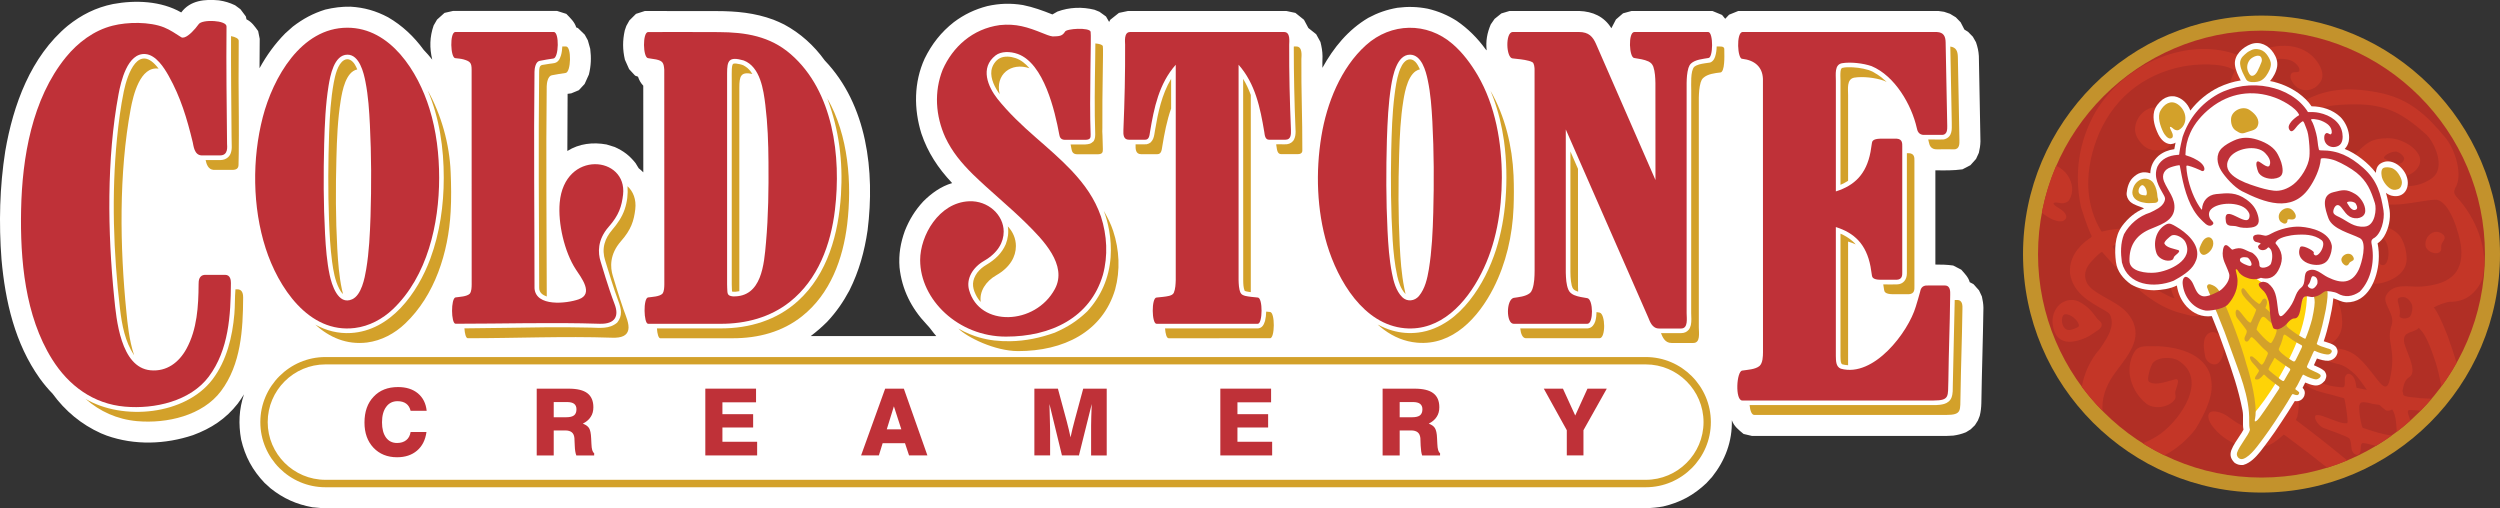 <?xml version="1.0" encoding="utf-8"?>
<!-- Generator: Adobe Illustrator 16.0.0, SVG Export Plug-In . SVG Version: 6.00 Build 0)  -->
<!DOCTYPE svg PUBLIC "-//W3C//DTD SVG 1.1//EN" "http://www.w3.org/Graphics/SVG/1.1/DTD/svg11.dtd">
<svg version="1.1" id="Layer_1" xmlns="http://www.w3.org/2000/svg" xmlns:xlink="http://www.w3.org/1999/xlink" x="0px" y="0px"
	 width="141.202px" height="28.701px" viewBox="0 0 141.202 28.701" enable-background="new 0 0 141.202 28.701"
	 xml:space="preserve">
<rect x="0" y="0" width="141.202" height="28.701" fill="#333333" stroke="none"/>
<g>
	<path fill-rule="evenodd" clip-rule="evenodd" fill="#C3922C" d="M127.728,0.881c7.422,0,13.474,6.051,13.474,13.472
		c0,7.416-6.052,13.467-13.474,13.467c-7.417,0-13.466-6.051-13.466-13.467C114.262,6.932,120.311,0.881,127.728,0.881"/>
	<path fill-rule="evenodd" clip-rule="evenodd" fill="#B12F25" d="M127.728,1.731c6.956,0,12.624,5.668,12.624,12.625
		c0,6.949-5.668,12.617-12.624,12.617c-6.949,0-12.619-5.668-12.619-12.617C115.109,7.399,120.779,1.731,127.728,1.731"/>
	<path fill-rule="evenodd" clip-rule="evenodd" fill="#C43627" d="M138.752,20.494c-0.259,0.461-0.543,0.902-0.854,1.324
		c-0.097-0.479-0.235-1.057-0.331-1.35c-0.317-0.984-0.58-1.514-0.763-1.738c-0.064-0.078-0.129-0.148-0.188-0.215
		c-0.009,0.008-0.019,0.016-0.028,0.025c-0.241,0.27-0.878,0.15-0.806,0.742c0.022,0.414,0.825,1.695,0.3,2.014
		c-0.265,0.16-0.316,0.443-0.387,0.77c0.015,0.078,0.033,0.154,0.047,0.225c0.034,0.131,0.552,0.148,0.812,0.178
		c0.07,0.021,0.439,0.043,0.79,0.049c-0.2,0.23-0.404,0.459-0.624,0.678c-0.273-0.021-0.508-0.049-0.629-0.035
		c-0.054,0.004-0.077,0.014-0.088,0.066c-0.027,0.125,0.078,0.307,0.099,0.432c0.006,0.039,0.019,0.07,0.027,0.102
		c-0.247,0.227-0.502,0.434-0.764,0.633c0-0.035,0-0.074-0.003-0.119c-0.011-0.332-0.046-0.83-0.231-1.125
		c-0.005-0.008-0.008-0.016-0.018-0.023c-0.114,0.064-0.244,0.098-0.354,0.055c-0.133-0.102-0.254-0.205-0.363-0.313
		c-0.139-0.021-0.28-0.043-0.412-0.063c-0.161-0.039-0.648-0.193-0.699,0.027c-0.112,0.117,0.061,1.166,0.161,1.33
		c0.55,0.189,1.122,0.381,1.651,0.43c-0.293,0.209-0.593,0.408-0.905,0.592c-0.25-0.068-0.485-0.133-0.703-0.16
		c-0.175-0.02-0.143,0.229-0.158,0.395c-0.04,0.451-0.463,0.285-0.51-0.07c-0.022-0.164-0.034-0.473-0.134-0.59
		c-0.109-0.117-1.31-0.537-1.44-0.582c-0.248-0.094-0.517-0.447-0.492-0.646c0.016-0.246,0.724,0.084,0.901,0.145
		c0.299,0.096,0.578,0.246,0.889,0.232c0.048-0.002,0.056-0.08,0.052-0.131c-0.009-0.221-0.15-1.26-0.2-1.283
		c-0.108-0.037-0.185-0.043-0.298-0.082c-0.587-0.189-0.895-0.195-1.466-0.43c-0.257-0.111-0.5-0.307-0.473-0.52
		c0.035-0.232,0.312-0.078,0.652,0.063c0.55,0.217,0.937,0.322,1.507,0.352c0.177,0.01,0.099-0.418,0.124-0.559
		c0.007-0.037,0.065-0.189,0.17-0.203c0.106-0.014,0.258,0.059,0.362,0.275c0.08,0.162,0.073,0.289,0.121,0.512
		c0.084,0.023,0.317,0.066,0.592,0.117c-0.215-0.295-0.411-0.586-0.646-0.852c-0.28-0.246-0.53-0.473-0.892-0.584
		c-0.297-0.088-1.158-0.189-0.68-0.682c0.191-0.193,0.533-0.225,0.621-0.209c0.933,0.139,1.312,0.627,2.181,1.75
		c0.522,0.682,0.637,0.391,0.758-0.25c0.296-1.564-0.271-1.902,0.048-2.814c0.232-0.658-0.581-1.254-0.291-1.725
		c0.432-0.715,1.334-0.412,2.015-0.471c1.376-0.121,2.359-0.613,2.204-2.217c-0.065-0.67-0.652-2.732-1.484-2.686
		c-1.01,0.053-2.732,0.647-3.643-0.089c-0.724-0.586-1.829-1.532-0.888-2.45c0.669-0.657,0.894-0.927,1.91-0.935
		c0.57-0.006,1.393,0.359,1.706,0.927c0.329,0.59-0.319,1.231-1.006,1.245c-0.421,0.007-0.649-0.146-1.044-0.293
		c-0.179-0.066-0.452-0.189-0.615-0.026c-0.176,0.174-0.09,0.651,0.067,0.806c0.161,0.16,0.496,0.104,0.719,0.083
		c0.965-0.083,1.724,0.151,2.616-0.473c0.864-0.608,0.099-2.117-0.319-2.487c-0.977-0.869-1.758-1.449-3.083-1.638
		c-0.651-0.089-1.673-0.063-2.329,0.032c-0.612,0.095-1.441,0.479-1.362,0.624c0.441,0.836,0.554,2.145,0.488,3.059
		c-0.228,2.942-3.037,3.428-5.47,3.604c-0.874,0.061-2.18-0.361-2.783-0.678c-0.738-0.387-1.3-1.078-1.091-1.916
		c0.109-0.441,0.393-0.897,0.613-1.23c0.484-0.719,1.135-1.087,1.95-1.273c1.045-0.25,1.878-0.154,2.44,0.19
		c0.202,0.124,0.658,0.411,0.97,0.771c0.462,0.536,0.636,0.961-0.102,1.508c-0.411,0.306-1.199,0.528-1.646,0.17
		c-0.133-0.105-0.815-0.677-0.509-0.859c0.158-0.097,1.219,0.182,1.164-0.245c-0.06-0.482-0.605-0.708-1.008-0.813
		c-1.162-0.306-2.775,1.138-2.74,2.281c0.051,1.75,2.425,1.277,3.583,1.013c0.607-0.145,1.214-0.307,1.794-0.564
		c0.605-0.272,1.066-0.861,1.325-1.52c0.338-0.858,0.356-2.29-0.045-3.125c-0.158-0.33-0.41-0.739-0.812-1.271
		c-0.277-0.369-0.537-0.725-0.922-0.992c-0.208-0.145-0.552-0.498-0.63-0.351c-0.08,0.15-0.193,0.499-0.22,0.729
		c-0.035,0.312-0.072,0.848-0.457,0.623c-0.197-0.108-0.264-0.264-0.264-0.525c0-0.349,0.107-0.629,0.235-0.956
		c0.041-0.103,0.134-0.231,0.101-0.253c-0.637-0.462-2.196-0.369-2.912-0.231c-2.304,0.448-4.051,1.905-4.883,4.126
		c-0.362,0.966-0.561,2.064-0.442,3.099c0.08,0.7,0.304,1.399,0.65,1.989c0.048,0.078,0.043,0.131,0.13,0.109
		c0.178-0.043,0.579-0.162,1.219-0.156c1.13,0.008,1.271,0.729,0.749,0.678c-0.092,0.01-0.934,0.117-1.272,0.236
		c-0.133,0.049-0.165,0.076-0.089,0.186c0.615,0.926,1.58,1.801,2.517,2.373c0.223,0.139,0.999,0.553,0.93,0.426
		c-0.388-0.717-0.249-1.51,0.417-2.004c0.938-0.701,1.576-1.166,2.808-1.068c0.69,0.059,1.248,0.25,1.78,0.758
		c0.441,0.416,0.669,0.863,0.04,1.355c-0.385,0.303-0.851,0.551-1.212,0.613c-0.427,0.074-0.819,0.615-1.208,0.16
		c-1.311-1.531,2.118-0.471,1.751-1.553c-0.098-0.291-0.322-0.408-0.597-0.494c-0.993-0.316-2.811,0.781-3.026,1.773
		c-0.02,0.094-0.099,0.473,0.339,0.789c0.231,0.166,0.773,0.098,0.509,0.521c-0.224,0.361-0.859,0.107-1.165,0.035
		c-1.511-0.35-2.846-1.604-3.859-2.736c-0.207-0.23-0.593-0.646-0.653-0.727c-0.052-0.066-0.493,0.391-0.664,0.59
		c-0.441,0.51-0.406,1.119,0.139,1.535c0.796,0.607,1.837,0.838,2.278,1.838c0.491,1.133-0.53,2.135-1.119,2.984
		c-0.466,0.676-0.666,1.35-0.617,2.021c-0.421-0.424-0.815-0.883-1.173-1.363c0.145-0.791,0.498-1.551,1.03-2.148
		c0.322-0.486,0.737-1.057,0.655-1.631c-0.045-0.283-0.125-0.387-0.361-0.516c-0.879-0.496-1.812-0.992-1.986-2.098
		c-0.066-0.848,0.411-1.502,1.08-1.971c0.175-0.105,0.166-0.119,0.074-0.287c-0.215-0.49-0.372-0.988-0.537-1.5
		c-0.394-1.869-0.13-3.697,0.819-5.368c0.861-1.451,2.299-2.606,3.919-3.171c1.456-0.509,3.144-0.574,4.545,0.149
		c0.314-0.192,0.619-0.378,0.971-0.501c1.098-0.375,2.272-0.297,2.98,0.543c0.268,0.32,0.561,0.838,0.308,1.259
		c-0.385,0.635-1.253,0.674-1.614,0.006c-0.08-0.143-0.13-0.247-0.068-0.407c0.071-0.196,0.295-0.077,0.451-0.162
		c0.049-0.025,0.024-0.182,0.002-0.222c-0.298-0.526-0.919-0.541-1.458-0.461c-0.393,0.058-1.088,0.36-0.896,0.451
		c0.147,0.071,0.383,0.238,0.529,0.364c0.403,0.35,0.768,0.688,1.085,1.115c0.159,0.211,0.314,0.426,0.513,0.607
		c0.072,0.068,0.168,0,0.249-0.049c1.392-0.838,2.684-0.95,4.393-0.633c1.866,0.347,2.836,1.352,3.843,2.546
		c0.564,0.671,1.034,2.154,0.555,2.883c-0.076,0.203-0.057,0.282,0.071,0.462c1.123,1.189,1.872,3.046,1.466,4.689
		c-0.353,0.768-0.93,1.262-1.812,1.252c-0.195,0.004-0.654,0.168-0.923,0.316c0.198,0.25,0.439,0.74,0.774,1.594
		C138.428,19.492,138.599,19.99,138.752,20.494 M132.571,26.004c-0.367,0.154-0.747,0.293-1.131,0.412
		c-0.71-0.57-1.428-1.123-2.172-1.672c-0.032-0.025-0.144-0.105-0.276-0.201c-0.325,0.297-0.655,0.523-0.788,0.574
		c-1.191,0.482-2.554-0.094-3.282-1.098c-0.263-0.365-0.325-0.873,0.256-0.771c0.266,0.051,0.425,0.123,0.648,0.271
		c0.489,0.326,0.947,0.783,1.535,0.486c0.138-0.07,0.3-0.227,0.459-0.416c-0.241-0.16-0.654-0.484-0.669-0.508
		c-0.138-0.18-0.051-0.363,0.151-0.41c0.308-0.068,0.545-0.074,0.795,0.014c0.077,0.023,0.175,0.063,0.265,0.111
		c0.046-0.086,0.085-0.164,0.104-0.223c0.171-0.488,0.293-1.346-0.169-1.754c-0.692-0.607-1.336-0.787-1.685-1.668
		c-0.397-1.01,0.686-0.379,0.785-0.502c0.634-0.785,0.968-0.527,1.817-0.727c0.483,0.033,0.96,0.232,1.223,0.668
		c0.246,0.402,0.981-0.32,0.897-0.705c-0.134-0.611-0.511-1.082-0.762-1.18c-0.142-0.055-0.259-0.096-0.283-0.035
		c-0.051,0.117-0.038,0.094-0.046,0.133c-0.078,0.363-0.58,0.617-0.831,0.342c-0.049-0.055-0.049-0.102-0.017-0.24
		c0.017-0.045,0.106-0.152,0.054-0.182c-0.054-0.027-0.255,0.023-0.341,0.064c-0.199,0.094-0.451,0.059-0.596-0.201
		c-0.121-0.217,0.191-0.486,0.458-0.588c0.165-0.059,0.319-0.111,0.432-0.154c0.208-0.07,0.349-0.338,0.462-0.523
		c0.467-0.777,1.294-1.611,2.1-2.012c1.005-0.506,2.667-1.002,3.555-0.016c0.189,0.213,0.421,0.795,0.411,1.35
		c-0.016,0.84-0.89,1.195-1.263,1.303c-0.742,0.219-1.554,0.012-1.705-0.883c-0.061-0.355,1.23-0.418,1.393-0.283
		c0.043,0.039,0.038,0.125,0.091,0.154c0.595,0.336,0.641-1.48-0.035-1.559c-0.946-0.113-1.775,0.373-2.536,0.91
		c-0.237,0.168-1.062,0.85-1.183,1.334c-0.093,0.387,0.02,0.342,0.248,0.434c0.987,0.389,1.317,1.145,1.349,2.082
		c0.03,0.873-0.476,1.279-1.091,1.445c-0.324,0.5-0.927,0.674-1.162,0.697c-0.271,0.068-0.535,0.076-0.839-0.006
		c-0.05-0.012-0.096-0.031-0.139-0.059c-0.079-0.027-0.149-0.063-0.218-0.104c-0.029-0.008-0.056-0.014-0.088-0.02
		c-0.095-0.01-0.087,0.084-0.041,0.133c0.215,0.221,0.518,0.52,0.675,0.783c0.568,0.934,0.497,1.955,0.368,2.533
		c-0.021,0.064-0.047,0.123-0.079,0.188C130.496,24.338,131.569,25.168,132.571,26.004 M122.245,25.715
		c-0.422-0.205-0.829-0.432-1.22-0.678c0.405-0.152,0.781-0.373,1.03-0.557c1.093-0.803,2.691-3.053,0.98-4.115
		c-0.369-0.23-1.24-0.217-1.482,0.197c-0.07,0.121-0.346,0.891-0.167,1.008c0.376,0.252,1.117-0.072,1.464-0.146
		c0.375-0.08-0.008,0.59,0.006,0.773c0.007,0.119,0.053,0.242-0.01,0.344c-0.298,0.479-1.195,0.607-1.631,0.248
		c-0.831-0.682-1.245-1.889-0.678-2.885c0.218-0.383,0.551-0.34,0.954-0.352c1.154-0.025,2.804,0.266,3.294,1.48
		c0.071,0.18,0.116,0.424,0.131,0.676c0.051,0.832-0.489,1.816-0.905,2.516C123.545,24.836,122.925,25.373,122.245,25.715
		 M115.327,12.016c0.175-0.921,0.448-1.811,0.812-2.654c0.262,0.128,0.494,0.314,0.648,0.546c0.276,0.413,0.354,0.936,0.087,1.381
		c-0.075,0.126-0.216,0.167-0.352,0.192c-0.123,0.021-0.446-0.103-0.53-0.006c-0.029,0.031,0.023,0.086,0.061,0.119
		c0.083,0.078,0.197,0.133,0.295,0.201c0.159,0.105,0.278,0.191,0.345,0.365c0.048,0.121-0.017,0.227-0.114,0.289
		c-0.228,0.152-0.698-0.057-0.896-0.184C115.569,12.195,115.447,12.111,115.327,12.016 M117.794,19.082
		c-0.492,0.209-1.136,0.389-1.561-0.033c-0.18-0.182-0.268-0.496-0.295-0.738c-0.055-0.396,0.092-0.84,0.386-1.109
		c0.087-0.078,0.198-0.145,0.317-0.191c0.253-0.102,0.572-0.092,0.807,0.039c0.46,0.244,0.706,0.533,1.01,0.957
		c0.07,0.096,0.218,0.154,0.24,0.279c0.032,0.174-0.072,0.275-0.215,0.371C118.255,18.803,118.037,18.977,117.794,19.082
		 M117.376,18.467c-0.372,0.186-0.697,0.318-0.876-0.127c-0.058-0.143-0.055-0.377,0.021-0.514c0.02-0.035,0.071-0.076,0.12-0.078
		c0.296-0.027,0.701,0.32,0.775,0.592C117.429,18.383,117.416,18.447,117.376,18.467 M124.548,20.133
		c-0.069-0.408-0.178-0.949,0.136-1.258c0.198-0.191,0.488-0.135,0.681,0.066c0.366,0.4,0.314,1.115-0.022,1.516
		C125.08,20.764,124.603,20.461,124.548,20.133 M137.53,14.299c-0.269-0.031-0.55-0.219-0.543-0.51
		c0.002-0.102,0.022-0.199,0.06-0.287c0.062-0.152,0.185-0.283,0.332-0.354c0.141-0.072,0.288-0.072,0.438-0.01
		c0.133,0.061,0.312,0.186,0.25,0.355c-0.048,0.117-0.156,0.246-0.179,0.35c-0.025,0.121,0.032,0.246-0.049,0.348
		C137.757,14.297,137.653,14.311,137.53,14.299 M122.663,8.105c0.337-0.434,0.811-0.697,0.582-1.291
		c-0.22-0.583-0.955-0.744-1.497-0.75c-0.77-0.01-1.409,0.958-1.062,1.655c0.19,0.375,0.546,0.752,0.993,0.766
		C122.204,8.502,122.372,8.48,122.663,8.105 M130.606,13.643c0.017-0.146-0.117-0.221-0.075-0.303
		c0.059-0.113,0.252-0.127,0.406-0.248c0.24-0.189,0.222-0.525-0.341-0.734c-0.53-0.199-0.915,0.127-1.043,0.564
		c-0.168,0.588,0.285,0.926,0.478,0.953C130.204,13.896,130.562,13.947,130.606,13.643 M135.247,9.225
		c-0.183-0.039-0.378-0.18-0.538-0.248c-0.173-0.069,0.063-0.234,0.127-0.27c0.145-0.091,0.339-0.15,0.49-0.145
		c0.129,0.001,0.537,0.26,0.45,0.468C135.678,9.272,135.468,9.275,135.247,9.225 M135.526,17.826
		c0.115-0.463-0.259-0.906-0.017-1.008c0.349-0.148,0.593,0.105,0.714,0.379c0.071,0.156,0.006,0.551-0.094,0.668
		C135.945,18.078,135.484,17.986,135.526,17.826 M129.687,19.137c-0.155,0.107-0.946,0.213-1.09,0.076
		c-0.296-0.271,0.155-0.553,0.426-0.648C129.206,18.498,130.012,18.902,129.687,19.137"/>
	<path fill-rule="evenodd" clip-rule="evenodd" fill="#FFFFFF" d="M131.291,20.961c0.14,0.203,0.124,0.316,0.025,0.531
		c-0.157,0.186-0.344,0.311-0.603,0.275c-0.175-0.027-0.351-0.092-0.512-0.162c-0.049,0.102-0.099,0.201-0.15,0.303
		c0.134,0.123,0.153,0.283,0.097,0.451c-0.097,0.227-0.291,0.334-0.537,0.293c-0.246,0.414-0.51,0.818-0.778,1.221
		c-0.24,0.363-0.483,0.727-0.743,1.07c-0.142,0.186-0.273,0.371-0.418,0.553c-0.26,0.32-0.562,0.652-0.973,0.766
		c-0.21,0.01-0.296-0.008-0.475-0.111c-0.208-0.207-0.3-0.41-0.2-0.715c0.119-0.307,0.318-0.58,0.499-0.857
		c0.065-0.098,0.141-0.207,0.191-0.314c-0.069-0.354,0.014-0.723-0.053-1.074c-0.229-1.195-0.578-2.201-0.981-3.344
		c-0.231-0.67-0.484-1.338-0.756-1.992c-0.562,0.07-1.036-0.137-1.422-0.543c-0.318-0.354-0.479-0.732-0.552-1.188
		c-0.363,0.191-0.883,0.262-1.287,0.271c-0.48-0.008-0.891-0.094-1.31-0.336c-0.425-0.309-0.776-0.719-0.843-1.264
		c-0.044-0.348-0.057-0.688-0.018-1.033c0.05-0.389,0.143-0.68,0.367-0.998c0.323-0.436,0.742-0.791,1.242-0.994
		c-0.259-0.125-0.565-0.178-0.781-0.37c-0.133-0.121-0.223-0.322-0.204-0.504c0.03-0.305,0.127-0.634,0.342-0.851
		c0.288-0.283,0.573-0.39,0.993-0.258c0.01-0.392,0.173-0.725,0.462-0.984c0.261-0.218,0.565-0.332,0.894-0.378
		c0.018-0.123,0.044-0.25,0.07-0.371c-0.073,0.06-0.184,0.076-0.273,0.087c-0.331-0.018-0.547-0.26-0.697-0.543
		c-0.194-0.404-0.346-0.867-0.236-1.319c0.078-0.264,0.257-0.49,0.475-0.66c0.206-0.144,0.42-0.207,0.67-0.179
		c0.417,0.076,0.754,0.409,0.897,0.804c0.422-0.552,0.981-1.012,1.606-1.317c0.393-0.182,0.807-0.318,1.24-0.384
		c-0.149-0.281-0.296-0.572-0.329-0.895c-0.049-0.546,0.442-0.984,0.917-1.161c0.514-0.174,0.983,0.077,1.26,0.496
		c0.153,0.233,0.245,0.474,0.211,0.76c-0.042,0.296-0.206,0.608-0.404,0.834c0.589,0.113,1.137,0.35,1.623,0.697
		c0.273,0.203,0.533,0.443,0.721,0.729c0.6,0.006,1.186,0.188,1.632,0.607c0.424,0.425,0.73,1.316,0.24,1.801
		c0.658,0.26,1.326,0.788,1.764,1.352c0.004-0.203,0.065-0.375,0.229-0.508c0.592-0.404,1.292,0.133,1.498,0.686
		c0.239,0.624-0.11,1.285-0.838,1.111c-0.122-0.03-0.224-0.085-0.323-0.161c0.095,0.317,0.152,0.639,0.206,0.967
		c0.069,0.5-0.048,1.057-0.308,1.492c-0.1,0.158-0.211,0.289-0.369,0.391c0.066,0.322,0.083,0.65,0.062,0.977
		c-0.072,1.029-0.595,2.375-1.826,2.359c-0.303-0.02-0.474-0.152-0.738-0.23c-0.036,0.441-0.13,0.873-0.226,1.301
		c-0.087,0.383-0.189,0.762-0.314,1.127c0.246,0.088,0.531,0.131,0.704,0.34c0.105,0.188,0.1,0.307-0.001,0.496
		c-0.113,0.16-0.243,0.238-0.438,0.264c-0.215,0.01-0.451-0.059-0.649-0.127c-0.06,0.127-0.117,0.252-0.172,0.379
		C130.9,20.727,131.118,20.801,131.291,20.961"/>
	<path fill-rule="evenodd" clip-rule="evenodd" fill="#FED307" d="M130.3,16.584c0,1.875-0.904,3.629-1.834,5.166
		c-0.231,0.381-0.864,1.311-1.172,1.6c-0.129,0.125-0.286-1.303-0.308-1.555c-0.104-1.18-0.657-2.693-1.123-3.746
		c-0.212-0.486-0.472-0.705-0.386-1.104c0.035-0.156,0.244-0.42,0.354-0.615c0.175-0.318,0.316-0.762,0.279-1.229
		c-0.023-0.338,0.88,0.217,0.962,0.303c0.279,0.273,0.479,0.475,0.961,0.678C128.603,18.385,128.499,18.918,130.3,16.584"/>
	<path fill-rule="evenodd" clip-rule="evenodd" fill="#D3A12A" d="M125.244,16.305c0.078,0.086,0.187,0.268,0.178,0.33
		c-0.015,0.186-0.404,0.158-0.524,0.127c-0.047-0.012-0.239-0.518-0.242-0.541c-0.012-0.131,0.086-0.195,0.195-0.158
		C125.027,16.119,125.146,16.188,125.244,16.305 M128.813,21.445c-0.105-0.098-0.612-0.451-0.682-0.568
		c-0.025-0.039,0.141-0.313,0.171-0.365c0.052-0.074,0.109-0.201,0.157-0.287c0.022-0.045,0.053,0.021,0.113,0.061
		c0.188,0.129,0.473,0.348,0.717,0.5c0.026,0.018,0.103,0.057,0.047,0.145c-0.067,0.119-0.239,0.396-0.323,0.555
		C128.966,21.57,128.879,21.482,128.813,21.445 M128.211,19.369c-0.275-0.182-0.521-0.469-0.757-0.748
		c0-0.113,0.225-0.68,0.316-0.707c0.091-0.094,0.283,0.127,0.352,0.195c0.135,0.111,0.289,0.23,0.408,0.363
		c0.019,0.018,0.057,0.105,0.057,0.146c0.006,0.199-0.126,0.453-0.218,0.625C128.291,19.391,128.26,19.381,128.211,19.369
		 M128.733,19.797c-0.022-0.033-0.037-0.072-0.016-0.113c0.111-0.254,0.126-0.266,0.199-0.523c0.026-0.072,0.027-0.191,0.083-0.246
		c0.019-0.023,0.034-0.018,0.062-0.008c0.084,0.041,0.243,0.172,0.427,0.297c0.145,0.098,0.312,0.191,0.47,0.275
		c0.04,0.021,0.1,0.039,0.046,0.154c-0.099,0.209-0.201,0.424-0.35,0.715c-0.04,0.055-0.067,0.102-0.161,0.045
		C129.268,20.262,128.859,19.988,128.733,19.797 M125.582,16.975c0.366,0.854,0.995,2.465,1.293,3.58
		c0.252,0.777,0.635,2.313,0.497,3.059c-0.003,0.025-0.048,0.201,0.004,0.189c0.093-0.016,0.188-0.146,0.243-0.213
		c0.385-0.527,0.731-1.068,1.089-1.605c0.082-0.125,0.025-0.15-0.096-0.229c-0.156-0.107-0.384-0.303-0.516-0.402
		c-0.096-0.074-0.207-0.225-0.242-0.193c-0.213,0.238-0.286,0.285-0.417,0.275c-0.135-0.006-0.054-0.164-0.001-0.23
		c0.064-0.082,0.094-0.152,0.146-0.234c0.02-0.031-0.01-0.094-0.06-0.139c-0.075-0.102-0.139-0.17-0.299-0.346
		c-0.127-0.141-0.245-0.436,0.006-0.344c0.037,0.023,0.122,0.1,0.172,0.139c0.163,0.137,0.152,0.184,0.324,0.314
		c0.05,0.041,0.179-0.158,0.236-0.316c0.032-0.086,0.129-0.262,0.134-0.326c0-0.039-0.064-0.105-0.088-0.127
		c-0.324-0.254-0.544-0.576-0.789-0.766c-0.079-0.063-0.136,0.066-0.195,0.148c-0.151,0.209-0.315,0.002-0.231-0.186
		c0.04-0.09,0.122-0.244,0.107-0.334c-0.017-0.092-0.488-0.65-0.533-0.717c-0.104-0.119-0.126-0.371-0.055-0.461
		c0.08-0.115,0.333,0.252,0.402,0.338c0.119,0.135,0.212,0.293,0.369,0.377c0.025,0.012,0.049-0.023,0.067-0.049
		c0.061-0.113,0.298-0.67,0.28-0.693c-0.045-0.053-0.078-0.078-0.127-0.129c-0.233-0.268-0.382-0.361-0.594-0.648
		c-0.094-0.131-0.159-0.299-0.08-0.396c0.085-0.104,0.177,0.055,0.306,0.223c0.205,0.271,0.368,0.439,0.636,0.621
		c0.088,0.059,0.176-0.18,0.228-0.24c0.018-0.016,0.091-0.074,0.148-0.047c0.054,0.021,0.107,0.102,0.096,0.246
		c-0.01,0.1-0.049,0.162-0.091,0.283c0.084,0.09,0.57,0.5,0.757,0.691c0.06,0.055,0.103-0.045,0.122-0.105
		c0.081-0.252,0.448-0.205,0.423,0.008c-0.017,0.135-0.069,0.273-0.108,0.383c-0.021,0.078,0.228,0.238,0.345,0.332
		c0.063,0.061,0.698,0.473,0.722,0.42c0.1-0.199,0.315-0.844,0.378-1.109c0.13-0.584,0.162-0.924,0.138-1.088
		c-0.03-0.176-0.07-0.326-0.042-0.426c0.085-0.268,0.391-0.264,0.54-0.289c0.22-0.037,0.335,0.115,0.141,1.25
		c-0.136,0.662-0.257,1.225-0.483,1.861c-0.013,0.029-0.022,0.061-0.031,0.088c-0.012,0.047,0.17,0.115,0.234,0.141
		c0.107,0.041,0.231,0.068,0.351,0.117c0.085,0.023,0.296,0.064,0.261,0.201c-0.053,0.123-0.152,0.162-0.267,0.15
		c-0.206-0.018-0.481-0.107-0.634-0.18c-0.068-0.029-0.081-0.074-0.153,0.08c-0.098,0.211-0.242,0.551-0.315,0.699
		c-0.035,0.066-0.042,0.109-0.018,0.135c0.151,0.148,0.612,0.281,0.739,0.408c0.095,0.104-0.106,0.264-0.243,0.264
		c-0.095,0-0.436-0.109-0.685-0.252c-0.048-0.029-0.053-0.018-0.1,0.066c-0.094,0.168-0.245,0.5-0.306,0.588
		c-0.088,0.123-0.098,0.158-0.027,0.193c0.048,0.025,0.089,0.061,0.157,0.123c0.039,0.035-0.005,0.168-0.101,0.17
		c-0.064,0.004-0.166-0.027-0.224-0.053c-0.042-0.02-0.063,0.014-0.095,0.064c-0.293,0.508-0.614,0.996-0.939,1.492
		c-0.207,0.305-0.418,0.621-0.639,0.916c-0.285,0.371-0.71,1.025-1.146,1.18c-0.213,0.076-0.414-0.127-0.354-0.342
		c0.114-0.375,0.671-1.018,0.731-1.301c-0.044-0.168-0.044-0.289-0.043-0.459c0.038-1.424-0.605-2.859-1.009-4.014
		c-0.251-0.721-0.518-1.422-0.813-2.131c-0.027-0.057-0.197-0.453-0.223-0.51L125.582,16.975z"/>
	<path fill-rule="evenodd" clip-rule="evenodd" fill="#D3A12A" d="M126.874,7.475c0.296-0.113,0.609-0.104,0.673-0.467
		c0.064-0.355-0.258-0.652-0.519-0.816c-0.382-0.229-0.983,0.061-1.016,0.508c-0.018,0.242,0.047,0.533,0.265,0.672
		C126.528,7.536,126.618,7.576,126.874,7.475 M122.577,7.823c-0.157,0.01-0.333-0.234-0.393-0.357
		c-0.162-0.33-0.355-0.871-0.16-1.216c0.201-0.361,0.574-0.631,0.975-0.361c0.247,0.163,0.417,0.453,0.433,0.74
		c0.015,0.288-0.104,0.564-0.368,0.708c-0.072,0.039-0.153,0.021-0.23-0.011c-0.069-0.023-0.189-0.183-0.264-0.158
		c-0.018,0.008-0.009,0.047-0.001,0.078c0.018,0.062,0.056,0.122,0.087,0.187c0.046,0.097,0.08,0.176,0.063,0.284
		C122.708,7.787,122.639,7.82,122.577,7.823 M124.241,13.984c0.088-0.217,0.195-0.516,0.444-0.578
		c0.153-0.035,0.278,0.078,0.313,0.234c0.065,0.307-0.176,0.648-0.457,0.746C124.317,14.459,124.172,14.166,124.241,13.984
		 M129.167,12.568c0.05-0.061,0.006-0.141,0.05-0.17c0.064-0.037,0.166,0.014,0.273-0.002c0.178-0.021,0.269-0.195,0.054-0.463
		c-0.208-0.258-0.493-0.207-0.685-0.031c-0.258,0.24-0.135,0.545-0.049,0.615C128.89,12.578,129.052,12.711,129.167,12.568
		 M121.211,11.465c-0.308-0.04-0.678-0.139-0.763-0.479c-0.037-0.141,0.015-0.322,0.07-0.45c0.095-0.213,0.297-0.391,0.521-0.434
		c0.065-0.016,0.143-0.016,0.214-0.002c0.155,0.024,0.312,0.124,0.39,0.259c0.152,0.254,0.192,0.474,0.215,0.771
		c0.007,0.069,0.058,0.143,0.032,0.211c-0.032,0.096-0.115,0.114-0.212,0.12C121.521,11.465,121.364,11.484,121.211,11.465
		 M121.188,11.038c-0.242-0.017-0.441-0.049-0.395-0.324c0.014-0.084,0.085-0.201,0.161-0.243c0.02-0.013,0.057-0.019,0.082-0.008
		c0.156,0.08,0.254,0.37,0.206,0.526C121.236,11.011,121.211,11.041,121.188,11.038 M127.033,4.608
		c-0.079-0.021-0.141-0.068-0.178-0.141c-0.138-0.265-0.289-0.523-0.327-0.821c-0.009-0.058-0.009-0.116,0.002-0.176
		c0.046-0.234,0.197-0.338,0.368-0.487c0.076-0.067,0.172-0.108,0.261-0.153c0.107-0.053,0.218-0.067,0.335-0.057
		c0.202,0.017,0.383,0.113,0.51,0.271c0.109,0.138,0.214,0.308,0.249,0.485c0.05,0.255-0.118,0.552-0.257,0.752
		c-0.084,0.12-0.221,0.25-0.366,0.301C127.476,4.637,127.201,4.663,127.033,4.608 M127.188,4.282c-0.118,0-0.209-0.224-0.237-0.308
		c-0.069-0.217-0.004-0.465,0.149-0.627c0.129-0.131,0.527-0.339,0.628-0.074c0.031,0.071,0.031,0.162,0.004,0.231
		c-0.068,0.179-0.144,0.352-0.229,0.521C127.441,4.142,127.334,4.286,127.188,4.282 M132.4,14.947
		c-0.127-0.094-0.21-0.27-0.118-0.41c0.028-0.051,0.067-0.094,0.114-0.125c0.078-0.057,0.175-0.086,0.27-0.078
		c0.089,0.01,0.165,0.053,0.215,0.125c0.051,0.07,0.105,0.182,0.02,0.25c-0.057,0.045-0.149,0.076-0.19,0.121
		c-0.045,0.053-0.06,0.129-0.129,0.156C132.512,15.016,132.455,14.992,132.4,14.947 M134.97,10.629
		c-0.22-0.153-0.413-0.456-0.449-0.671c-0.03-0.161-0.047-0.436,0.136-0.488c0.12-0.034,0.251-0.024,0.369,0.003
		c0.187,0.042,0.329,0.174,0.441,0.339c0.085,0.129,0.183,0.308,0.196,0.472c0.009,0.143-0.062,0.352-0.219,0.401
		C135.266,10.748,135.128,10.738,134.97,10.629"/>
	<path fill-rule="evenodd" clip-rule="evenodd" fill="#BF3138" d="M127.74,15.928c0.149-0.041,0.326,0.045,0.366,0.076
		c0.424,0.346,0.466,0.703,0.562,1.516c0.058,0.492,0.202,0.383,0.451,0.102c0.611-0.686,0.429-1.025,0.859-1.381
		c0.304-0.256,0.08-0.791,0.365-0.941c0.428-0.223,0.779,0.193,1.14,0.363c0.716,0.35,1.349,0.4,1.745-0.441
		c0.166-0.35,0.487-1.547,0.064-1.77c-0.519-0.271-1.544-0.492-1.78-1.123c-0.181-0.508-0.451-1.301,0.283-1.474
		c0.53-0.132,0.723-0.196,1.23,0.102c0.283,0.165,0.58,0.589,0.567,0.96c-0.011,0.393-0.522,0.518-0.869,0.322
		c-0.21-0.125-0.277-0.266-0.43-0.455c-0.067-0.086-0.167-0.229-0.297-0.195c-0.133,0.033-0.237,0.295-0.204,0.418
		c0.031,0.129,0.214,0.197,0.332,0.254c0.502,0.248,0.809,0.59,1.434,0.539c0.609-0.045,0.678-1.016,0.58-1.322
		c-0.227-0.72-0.44-1.238-1.041-1.724c-0.296-0.237-0.809-0.53-1.163-0.673c-0.33-0.136-0.854-0.192-0.857-0.097
		c-0.029,0.543-0.364,1.227-0.668,1.655c-0.982,1.393-2.515,0.799-3.773,0.165c-0.452-0.228-0.972-0.823-1.18-1.161
		c-0.25-0.408-0.318-0.918,0.029-1.27c0.185-0.185,0.461-0.331,0.671-0.428c0.447-0.213,0.881-0.202,1.343-0.054
		c0.591,0.188,0.972,0.481,1.147,0.82c0.062,0.119,0.207,0.397,0.253,0.667c0.071,0.402,0.03,0.663-0.495,0.717
		c-0.298,0.028-0.75-0.095-0.866-0.406c-0.036-0.09-0.203-0.573,0.004-0.575c0.106,0,0.548,0.453,0.647,0.227
		c0.114-0.258-0.092-0.533-0.258-0.704c-0.483-0.496-1.712-0.259-2.035,0.319c-0.49,0.883,0.822,1.35,1.476,1.559
		c0.342,0.111,0.69,0.214,1.054,0.254c0.385,0.046,0.785-0.106,1.108-0.356c0.422-0.327,0.858-1.029,0.903-1.561
		c0.02-0.212,0.016-0.49-0.023-0.872c-0.028-0.264-0.052-0.518-0.164-0.764c-0.062-0.134-0.126-0.409-0.208-0.36
		c-0.084,0.051-0.242,0.189-0.323,0.297c-0.115,0.143-0.287,0.396-0.414,0.172c-0.064-0.111-0.051-0.211,0.027-0.34
		c0.104-0.17,0.238-0.278,0.398-0.401c0.055-0.039,0.139-0.073,0.126-0.097c-0.179-0.418-0.977-0.834-1.374-0.976
		c-1.272-0.463-2.57-0.26-3.638,0.595c-0.465,0.37-0.892,0.854-1.137,1.405c-0.169,0.365-0.264,0.781-0.269,1.177
		c0,0.049-0.02,0.075,0.036,0.089c0.097,0.032,0.333,0.093,0.648,0.283c0.556,0.343,0.415,0.737,0.168,0.56
		c-0.048-0.024-0.497-0.222-0.698-0.259c-0.082-0.018-0.108-0.013-0.105,0.062c0.035,0.645,0.253,1.361,0.546,1.922
		c0.068,0.137,0.329,0.573,0.338,0.485c0.017-0.465,0.323-0.818,0.795-0.867c0.674-0.069,1.128-0.107,1.708,0.304
		c0.323,0.233,0.547,0.495,0.657,0.905c0.093,0.334,0.075,0.623-0.379,0.68c-0.279,0.039-0.587,0.021-0.784-0.053
		c-0.232-0.092-0.588,0.059-0.647-0.279c-0.191-1.146,1.189,0.395,1.327-0.248c0.038-0.176-0.036-0.297-0.149-0.424
		c-0.399-0.452-1.622-0.445-2.023-0.02c-0.039,0.043-0.188,0.207-0.064,0.492c0.064,0.15,0.353,0.277,0.097,0.41
		c-0.218,0.109-0.459-0.203-0.591-0.328c-0.639-0.621-0.929-1.636-1.098-2.497c-0.032-0.181-0.099-0.499-0.106-0.557
		c-0.005-0.049-0.362,0.048-0.505,0.098c-0.367,0.122-0.533,0.429-0.386,0.799c0.217,0.535,0.66,0.961,0.584,1.584
		c-0.092,0.707-0.894,0.9-1.438,1.146c-0.763,0.348-1.114,0.939-1.095,1.764c0.011,0.619,0.981,0.705,1.444,0.662
		c0.783-0.07,2.24-0.711,1.707-1.744c-0.115-0.223-0.548-0.477-0.79-0.344c-0.071,0.043-0.438,0.342-0.385,0.451
		c0.113,0.236,0.577,0.293,0.77,0.361c0.209,0.072-0.178,0.287-0.226,0.383c-0.032,0.066-0.042,0.139-0.107,0.17
		c-0.292,0.146-0.771-0.057-0.881-0.361c-0.21-0.588-0.057-1.305,0.52-1.631c0.222-0.125,0.371-0.004,0.577,0.111
		c0.575,0.33,1.31,0.961,1.189,1.705c-0.016,0.115-0.065,0.246-0.134,0.375c-0.219,0.43-0.783,0.756-1.192,0.982
		c-1.103,0.432-2.584,0.283-2.919-1.035c-0.075-0.539-0.084-1.076,0.118-1.594c0.309-0.564,0.848-1.027,1.47-1.219
		c0.302-0.148,0.675-0.305,0.807-0.615c0.065-0.153,0.052-0.228-0.022-0.36c-0.292-0.508-0.607-1.03-0.367-1.627
		c0.22-0.44,0.648-0.623,1.118-0.659c0.118,0.005,0.118-0.007,0.121-0.117c0.042-0.306,0.11-0.599,0.183-0.899
		c0.357-1.045,1.026-1.87,1.995-2.417c0.857-0.462,1.91-0.61,2.879-0.407c0.874,0.179,1.727,0.646,2.207,1.42
		c0.211-0.002,0.419-0.004,0.626,0.043c0.655,0.137,1.217,0.522,1.317,1.147c0.038,0.24,0.026,0.584-0.218,0.716
		c-0.382,0.2-0.826-0.037-0.806-0.476c0.007-0.094,0.012-0.16,0.088-0.222c0.098-0.074,0.171,0.046,0.271,0.052
		c0.034,0.003,0.067-0.08,0.067-0.105c0.01-0.35-0.29-0.541-0.584-0.662c-0.212-0.09-0.646-0.143-0.58-0.043
		c0.053,0.078,0.122,0.233,0.156,0.336c0.097,0.296,0.177,0.568,0.207,0.876c0.018,0.152,0.032,0.306,0.072,0.451
		c0.018,0.058,0.087,0.052,0.139,0.052c0.939-0.004,1.612,0.327,2.363,0.986c0.821,0.729,1.004,1.511,1.148,2.402
		c0.082,0.5-0.126,1.373-0.581,1.59c-0.095,0.078-0.111,0.123-0.1,0.252c0.202,0.922,0.023,2.061-0.665,2.754
		c-0.402,0.273-0.832,0.348-1.27,0.082c-0.125-0.072-0.577-0.146-0.681-0.104c-0.192,0.08-0.27,0.252-0.648,0.313
		c-0.202,0.061-0.482-0.188-0.622,0.129c-0.112,0.215-0.089,1.084-0.451,1.086c-0.336,0.002-0.424,0.457-0.901,0.6
		c-0.097,0.033-0.243,0.021-0.31-0.061c-0.219-0.551-0.161-1.033-0.251-1.504c-0.067-0.207-0.125-0.395-0.267-0.557
		C127.752,16.332,127.354,16.027,127.74,15.928 M127.696,15.691c-0.308,0.146-0.659,0.057-0.781,0
		c-0.152-0.051-0.286-0.125-0.41-0.254c-0.025-0.021-0.04-0.045-0.052-0.068c-0.03-0.039-0.057-0.078-0.079-0.119
		c-0.007-0.014-0.023-0.025-0.042-0.035c-0.041-0.033-0.064,0.016-0.054,0.057c0.037,0.172,0.101,0.406,0.101,0.588
		c0.004,0.629-0.335,1.111-0.569,1.359c-0.288,0.262-1.067,0.348-1.234,0.322c-0.734-0.117-1.238-0.801-1.298-1.518
		c-0.022-0.258,0.096-0.527,0.354-0.305c0.118,0.104,0.175,0.186,0.24,0.326c0.146,0.307,0.236,0.668,0.617,0.695
		c0.243,0.016,0.806-0.242,0.971-0.383c0.228-0.191,0.54-0.576,0.436-0.916c-0.161-0.506-0.43-0.785-0.341-1.326
		c0.105-0.617,0.451,0.018,0.538-0.016c0.547-0.201,0.639,0.025,1.113,0.178c0.23,0.162,0.408,0.404,0.408,0.693
		c0,0.273,0.579,0.133,0.654-0.086c0.118-0.338,0.069-0.684-0.025-0.807c-0.057-0.068-0.104-0.123-0.133-0.102
		c-0.058,0.043-0.048,0.035-0.06,0.055c-0.146,0.154-0.471,0.131-0.512-0.078c-0.008-0.041,0.004-0.066,0.061-0.125
		c0.02-0.016,0.097-0.043,0.08-0.072c-0.02-0.031-0.132-0.064-0.188-0.07c-0.129-0.014-0.241-0.104-0.234-0.277
		c0.002-0.143,0.238-0.182,0.402-0.152c0.095,0.018,0.19,0.035,0.258,0.053c0.125,0.023,0.275-0.066,0.385-0.125
		c0.46-0.246,1.117-0.414,1.634-0.377c0.648,0.049,1.615,0.297,1.763,1.047c0.031,0.162-0.03,0.52-0.196,0.793
		c-0.256,0.412-0.796,0.326-1.007,0.27c-0.435-0.111-0.776-0.453-0.587-0.941c0.077-0.193,0.734,0.158,0.775,0.271
		c0.012,0.031-0.016,0.074,0,0.104c0.195,0.344,0.756-0.543,0.444-0.785c-0.435-0.334-0.99-0.338-1.526-0.297
		c-0.166,0.012-0.773,0.105-0.982,0.311c-0.159,0.162-0.09,0.17-0.001,0.285c0.371,0.486,0.308,0.957,0.049,1.43
		C128.42,15.734,128.052,15.785,127.696,15.691 M132.772,11.76c-0.08-0.072-0.133-0.201-0.196-0.279
		c-0.059-0.089,0.103-0.097,0.146-0.097c0.099-0.003,0.21,0.023,0.287,0.072c0.065,0.039,0.184,0.287,0.087,0.363
		C132.973,11.91,132.868,11.85,132.772,11.76 M130.358,16.102c0.196-0.197,0.143-0.525,0.295-0.504
		c0.216,0.029,0.26,0.229,0.24,0.398c-0.015,0.098-0.164,0.275-0.248,0.301C130.496,16.35,130.292,16.166,130.358,16.102
		 M127.082,15.02c-0.107,0.008-0.533-0.174-0.562-0.285c-0.066-0.221,0.238-0.229,0.405-0.193
		C127.034,14.561,127.313,14.998,127.082,15.02"/>
	<path fill-rule="evenodd" clip-rule="evenodd" fill="#FFFFFF" d="M92.971,28.701l-74.84-0.006l-0.488-0.045
		c-0.904-0.166-1.63-0.492-2.353-1.061l-0.345-0.313c-0.689-0.723-1.099-1.486-1.327-2.457c-0.156-0.873-0.122-1.701,0.163-2.547
		c-0.11,0.18-0.226,0.352-0.351,0.523c-0.678,0.865-1.499,1.4-2.526,1.781c-1.575,0.525-3.295,0.584-4.871,0.029l-0.332-0.133
		c-1.111-0.502-2.017-1.256-2.736-2.242c-0.26-0.262-0.497-0.553-0.714-0.85c-1.407-1.971-1.955-4.357-2.166-6.729
		c-0.155-2.037-0.106-4.095,0.212-6.115c0.449-2.61,1.437-5.342,3.528-7.081c0.767-0.615,1.596-1.033,2.563-1.228
		c1.266-0.233,2.71-0.177,3.848,0.476c0.515-0.692,1.336-0.757,2.13-0.683c0.341,0.053,0.596,0.129,0.912,0.278l0.303,0.224
		l0.306,0.408l0.034,0.162c0.304,0.149,0.464,0.396,0.659,0.662l0.089,0.439c-0.005,0.554-0.011,1.105-0.011,1.66
		c0.406-0.735,0.866-1.372,1.453-1.969l0.428-0.381c0.584-0.446,1.128-0.74,1.829-0.961c0.485-0.115,0.931-0.173,1.433-0.164
		c0.774,0.045,1.435,0.236,2.118,0.598c0.805,0.467,1.463,1.09,2.011,1.841c0.17,0.175,0.33,0.36,0.483,0.551
		c-0.157-0.666-0.146-1.28,0.079-1.928l0.192-0.332l0.423-0.38l0.486-0.111c1.957,0.004,3.913,0.004,5.867,0l0.527,0.167
		c0.226,0.238,0.463,0.446,0.561,0.767l0.092,0.032l0.386,0.375l0.175,0.318l0.135,0.48c0.065,0.509,0.047,0.951-0.074,1.452
		L33.02,4.743l-0.326,0.351l-0.43,0.179L32.059,5.3c-0.01,1.078-0.015,2.154-0.015,3.228c0.673-0.423,1.445-0.506,2.213-0.368
		l0.463,0.143c0.503,0.226,0.832,0.479,1.176,0.908l0.176,0.29c0.093,0.075,0.183,0.149,0.262,0.234c0-1.63-0.002-3.262-0.002-4.894
		c-0.139-0.148-0.234-0.313-0.297-0.509l-0.163-0.06l-0.34-0.368L35.294,3.37c-0.132-0.573-0.134-1.083-0.006-1.654l0.087-0.252
		l0.174-0.311l0.372-0.37l0.499-0.161c1.353,0.004,2.705-0.002,4.058,0.004c1.108,0.001,2.157,0.098,3.206,0.487
		c0.207,0.08,0.405,0.171,0.606,0.27c0.918,0.493,1.686,1.188,2.291,2.03c2.407,2.517,2.835,6.271,2.422,9.587
		c-0.174,1.199-0.483,2.316-1.026,3.4c-0.35,0.658-0.751,1.234-1.261,1.777c-0.295,0.293-0.596,0.557-0.929,0.805h7.093
		c-0.192-0.215-0.349-0.467-0.551-0.668c-0.857-0.904-1.394-1.969-1.524-3.217c-0.054-0.729,0.055-1.373,0.301-2.057
		c0.254-0.637,0.576-1.162,1.042-1.665c0.453-0.452,1.004-0.854,1.626-1.032l-0.022-0.031c-0.768-0.817-1.352-1.7-1.712-2.77
		c-0.432-1.393-0.428-2.894,0.186-4.235c0.404-0.822,0.926-1.488,1.647-2.055c0.586-0.438,1.186-0.724,1.891-0.908
		c0.688-0.153,1.32-0.172,2.013-0.059c0.581,0.117,1.117,0.312,1.663,0.531l0.287-0.164c0.675-0.246,1.391-0.274,2.09-0.101
		l0.279,0.113l0.372,0.268l0.176,0.307l0.064-0.122l0.488-0.388l0.516-0.109h8.937l0.516,0.109l0.484,0.388l0.248,0.465l0.441,0.351
		L74.58,2.37c0.07,0.287,0.112,0.512,0.117,0.809c-0.01,0.221-0.007,0.437-0.007,0.653c0.635-1.146,1.449-2.147,2.59-2.823
		c0.538-0.289,1.045-0.465,1.646-0.57c0.598-0.076,1.132-0.061,1.722,0.054c0.599,0.144,1.1,0.354,1.622,0.681
		c0.643,0.44,1.185,0.982,1.642,1.614l0.057,0.056C83.908,2.321,83.995,1.86,84.2,1.377l0.215-0.31l0.384-0.309l0.46-0.138h3.936
		c0.764,0.027,1.409,0.313,1.816,0.975l0.259-0.495l0.401-0.348l0.482-0.132c1.519,0.004,3.042,0.004,4.566,0l0.543,0.224
		l0.18,0.218l0.217-0.231l0.518-0.21h11.308l0.317,0.045l0.335,0.113l0.328,0.198l0.272,0.28l0.214,0.413l0.204,0.126l0.272,0.277
		l0.179,0.314c0.092,0.275,0.143,0.49,0.161,0.777c0.025,1.612,0.067,3.22,0.09,4.825c-0.006,0.231-0.038,0.418-0.09,0.643
		l-0.158,0.344l-0.317,0.354l-0.452,0.235c-0.515,0.069-1.011,0.064-1.529,0.054v5.323c0.345,0,0.661,0.006,1.007,0.055l0.454,0.234
		c0.181,0.205,0.411,0.432,0.478,0.707l0.211,0.109l0.316,0.354l0.162,0.346c0.049,0.223,0.082,0.41,0.086,0.637
		c-0.025,1.799-0.09,3.594-0.117,5.391c-0.008,0.254-0.03,0.471-0.092,0.715l-0.103,0.26l-0.168,0.266l-0.238,0.232l-0.268,0.166
		c-0.247,0.1-0.448,0.15-0.712,0.189l-0.414,0.02H98.957l-0.479-0.113c-0.281-0.236-0.53-0.418-0.663-0.773
		c0.031,1.193-0.376,2.268-1.111,3.195l-0.315,0.346c-0.722,0.689-1.48,1.1-2.455,1.328C93.612,28.664,93.3,28.693,92.971,28.701"/>
	<path fill-rule="evenodd" clip-rule="evenodd" fill="#BF3138" d="M36.606,18.287c-0.248,0.004-0.285-1.457,0-1.488
		c0.221-0.031,0.64-0.043,0.809-0.211c0.102-0.135,0.103-0.367,0.107-0.527c-0.002-4.039-0.004-8.083-0.004-12.125
		c-0.03-0.376-0.076-0.495-0.461-0.579c-0.15-0.025-0.301-0.048-0.451-0.072c-0.297-0.021-0.322-1.469,0-1.475
		c1.328,0,2.661-0.007,3.99,0.003c1.514,0.007,2.893,0.228,4.068,1.249c2.412,2.096,2.853,5.791,2.495,8.783
		c-0.231,1.959-0.956,3.939-2.544,5.201c-1.113,0.883-2.486,1.242-3.892,1.242H36.606z M41.072,16.252
		c0.019,0.313-0.02,0.455,0.325,0.488c1.63,0.049,1.758-1.82,1.866-3.033c0.135-1.514,0.154-3.033,0.141-4.551
		c-0.006-1.075-0.045-2.151-0.176-3.224C43.125,5.085,42.943,3.768,42,3.413c-0.834-0.236-0.933,0.008-0.933,0.725v11.929
		C41.067,16.119,41.072,16.203,41.072,16.252"/>
	<path fill-rule="evenodd" clip-rule="evenodd" fill="#BF3138" d="M24.804,10.051c-0.001,2.593-0.663,5.55-2.608,7.408
		c-0.588,0.559-1.343,0.967-2.154,1.066c-2.617,0.328-4.338-2.328-5.036-4.496c-0.753-2.338-0.772-5.062-0.163-7.416
		c0.577-2.213,2.153-5.048,4.777-5.048c2.448,0,3.995,2.501,4.635,4.565C24.649,7.396,24.804,8.729,24.804,10.051 M19.621,3.088
		c-0.758,0.006-0.971,1.198-1.063,1.754c-0.174,1.081-0.216,2.184-0.248,3.275c-0.043,1.698-0.043,3.408,0.05,5.109
		c0.043,0.773,0.1,1.553,0.261,2.311c0.111,0.521,0.469,1.729,1.269,1.367c0.528-0.236,0.71-1.197,0.793-1.693
		c0.166-0.988,0.21-1.992,0.245-2.988c0.053-1.717,0.05-3.447-0.035-5.16c-0.04-0.817-0.093-1.642-0.251-2.443
		C20.546,4.119,20.301,3.084,19.621,3.088"/>
	<path fill-rule="evenodd" clip-rule="evenodd" fill="#BF3138" d="M33.868,18.287c0.903,0.027,1.091-0.455,0.852-1.09
		c-0.374-0.977-0.736-2.238-0.798-2.43c-0.149-0.471-0.197-1.211,0.457-1.957c0.58-0.656,0.734-1.156,0.812-1.812
		c0.252-2.19-3.314-2.561-3.579,0.455c-0.102,1.148,0.261,2.762,0.904,3.752c0.31,0.473,1.043,1.396,0.169,1.701
		c-0.688,0.242-2.419,0.43-2.495-0.619c0-4.078-0.048-8.152-0.001-12.23c0.001-0.188,0.06-0.573,0.285-0.618
		c0.284-0.059,0.498-0.09,0.783-0.134c0.31-0.035,0.339-1.498,0.023-1.497h-5.553c-0.34-0.021-0.289,1.497,0,1.478
		c0.151,0.021,0.309,0.027,0.459,0.07c0.362,0.109,0.452,0.183,0.452,0.578c0,4.041,0.002,8.085,0.003,12.126
		c-0.003,0.16-0.003,0.393-0.106,0.527c-0.167,0.168-0.587,0.178-0.808,0.211c-0.264,0.059-0.253,1.471,0,1.488
		C28.433,18.287,31.166,18.199,33.868,18.287"/>
	<path fill-rule="evenodd" clip-rule="evenodd" fill="#BF3138" d="M12.718,15.523c0.298,0.004,0.324,0.305,0.324,0.463
		c-0.011,1.822-0.121,3.775-1.248,5.283c-1.041,1.391-3.063,1.846-4.738,1.699c-1.785-0.156-3.176-1.182-4.112-2.676
		c-1.536-2.453-1.811-5.631-1.752-8.457c0.062-2.938,0.614-6.242,2.524-8.597C4.395,2.403,5.308,1.713,6.363,1.45
		c0.843-0.215,2.089-0.228,2.903,0.097c0.353,0.143,0.659,0.357,0.978,0.56c0.053,0.031,0.124,0.016,0.18,0
		c0.242-0.078,0.58-0.437,0.798-0.742c0.188-0.286,1.585-0.228,1.572,0.132c-0.022,2.365,0.008,4.288,0.03,6.622
		c0.001,0.133,0.089,0.654-0.386,0.658h-1.065c-0.406-0.028-0.441-0.548-0.487-0.741c-0.326-1.346-0.685-2.55-1.358-3.748
		C9.267,3.822,8.814,3.106,8.217,3.053C7.19,2.969,6.824,4.633,6.694,5.327c-0.676,3.633-0.618,7.802-0.242,11.505
		c0.117,1.158,0.352,3.924,2.048,4.082c0.915,0.086,1.609-0.443,2.03-1.213c0.605-1.105,0.679-2.406,0.687-3.648
		c0-0.178,0.006-0.535,0.397-0.529H12.718z"/>
	<path fill-rule="evenodd" clip-rule="evenodd" fill="#D3A12A" d="M42.495,4.176c-0.655-0.138-0.737,0.118-0.737,0.778
		c-0.001,3.832-0.001,7.663,0,11.493c-0.133,0.025-0.277,0.047-0.411,0.02c-0.006-0.021-0.006-0.047-0.006-0.068
		c-0.004-0.111-0.01-0.225-0.011-0.334c0-3.854-0.003-7.704,0-11.553c0-0.203-0.005-0.403,0.003-0.606
		c0.008-0.092,0.011-0.201,0.06-0.286c0.039-0.044,0.137-0.03,0.187-0.03c0.134,0.021,0.269,0.041,0.398,0.094
		c0.089,0.048,0.161,0.094,0.241,0.16C42.334,3.945,42.419,4.053,42.495,4.176 M37.295,19.105c-0.105,0.002-0.172-0.256-0.191-0.557
		h3.622c1.602,0,3.153-0.461,4.352-1.555c1.676-1.527,2.283-3.805,2.421-5.992c0.118-1.901-0.108-3.659-0.773-5.443
		c1.201,2.084,1.399,4.803,1.125,7.101c-0.234,1.959-0.957,3.938-2.545,5.199c-1.113,0.889-2.483,1.246-3.892,1.246H37.295z"/>
	<path fill-rule="evenodd" clip-rule="evenodd" fill="#D3A12A" d="M20.178,3.921c-0.651,0.137-0.845,1.214-0.931,1.736
		c-0.175,1.084-0.218,2.185-0.246,3.274c-0.046,1.701-0.044,3.41,0.049,5.111c0.044,0.771,0.101,1.549,0.262,2.309
		c0.017,0.074,0.037,0.16,0.063,0.256c-0.095-0.084-0.163-0.199-0.218-0.305c-0.239-0.467-0.329-1-0.4-1.518
		c-0.103-0.785-0.143-1.576-0.174-2.367c-0.062-1.634-0.048-3.273,0.006-4.909c0.035-0.955,0.091-1.912,0.264-2.853
		c0.077-0.393,0.215-1.04,0.577-1.256c0.25-0.146,0.469,0.024,0.603,0.231C20.092,3.722,20.137,3.821,20.178,3.921 M17.808,18.336
		c0.625,0.342,1.29,0.514,2.006,0.473c2.251-0.127,3.777-2.262,4.494-4.205c0.533-1.451,0.756-3.01,0.756-4.553
		c0.003-1.667-0.243-3.405-0.908-4.943c0.771,1.366,1.234,3.041,1.297,4.609c0.031,0.746,0.043,1.498,0,2.247
		c-0.127,2.301-0.892,4.715-2.568,6.309c-0.587,0.563-1.344,0.969-2.154,1.072C19.579,19.486,18.601,19.055,17.808,18.336"/>
	<path fill-rule="evenodd" clip-rule="evenodd" fill="#D3A12A" d="M34.559,19.074c0.572,0.023,0.855-0.127,0.927-0.438
		c0.078-0.326-0.157-0.844-0.267-1.15c-0.296-0.852-0.554-1.74-0.607-1.904c-0.146-0.469-0.196-1.209,0.457-1.955
		c0.581-0.658,0.734-1.158,0.812-1.809c0.065-0.561-0.122-1.006-0.438-1.301c0.034,0.449-0.018,0.884-0.161,1.307
		c-0.151,0.441-0.405,0.807-0.705,1.158c-0.198,0.232-0.354,0.486-0.433,0.781c-0.085,0.316-0.062,0.637,0.035,0.947
		c0.24,0.773,0.468,1.545,0.749,2.301c0.158,0.422,0.25,0.824-0.072,1.213c-0.44,0.371-0.977,0.291-1.499,0.279
		c-0.846-0.02-1.691-0.025-2.536-0.018c-1.531,0.016-3.06,0.051-4.59,0.061c0.017,0.291,0.082,0.551,0.186,0.557
		C29.125,19.104,31.855,18.982,34.559,19.074 M30.882,16.746c-0.006-3.955-0.049-7.915-0.003-11.871
		c0.003-0.186,0.063-0.579,0.285-0.623c0.284-0.058,0.498-0.085,0.782-0.131c0.31-0.034,0.344-1.498,0.023-1.496H31.76
		c-0.009,0.168-0.028,0.344-0.077,0.507c-0.03,0.104-0.078,0.223-0.156,0.308c-0.132,0.144-0.295,0.133-0.481,0.161
		c-0.143,0.023-0.288,0.041-0.428,0.069c-0.167,0.038-0.164,0.248-0.167,0.392c-0.045,4.07-0.01,8.139,0.003,12.208
		C30.455,16.531,30.662,16.672,30.882,16.746"/>
	<path fill-rule="evenodd" clip-rule="evenodd" fill="#D3A12A" d="M4.83,22.529c2.106,1.246,5.636,0.922,7.174-1.102
		c0.799-1.057,1.121-2.395,1.233-3.689c0.041-0.469,0.02-0.934,0.062-1.398c0.072-0.008,0.158,0.006,0.187,0.008
		c0.228,0.049,0.247,0.314,0.247,0.453c-0.009,1.824-0.122,3.777-1.249,5.285c-1.041,1.391-3.061,1.848-4.737,1.701
		C6.606,23.686,5.63,23.232,4.83,22.529 M8.958,3.877C7.909,3.722,7.521,5.406,7.383,6.143C6.707,9.777,6.767,13.947,7.142,17.65
		c0.058,0.578,0.148,1.563,0.435,2.42c-0.52-0.787-0.687-1.703-0.798-2.621c-0.375-3.164-0.484-6.472-0.169-9.644
		c0.09-0.884,0.203-1.771,0.383-2.645C7.198,4.173,7.83,2.384,8.958,3.877 M13.05,2.04c0.248,0.048,0.438,0.138,0.433,0.271
		c-0.008,0.784-0.01,1.526-0.008,2.245c0.007,1.366,0.026,2.73,0.01,4.095c-0.002,0.238-0.008,0.467-0.013,0.668
		c-0.005,0.201-0.133,0.276-0.345,0.276h-1.062c-0.308-0.022-0.404-0.326-0.451-0.554c0.279,0,0.557,0.005,0.833,0
		c0.157-0.003,0.307-0.048,0.426-0.153c0.073-0.063,0.133-0.153,0.163-0.247c0.048-0.139,0.059-0.278,0.052-0.426
		c-0.008-0.175-0.005-0.354-0.009-0.535C13.063,5.801,13.042,3.918,13.05,2.04"/>
	<path fill-rule="evenodd" clip-rule="evenodd" fill="#D3A12A" d="M110.155,2.63c0.324,0.042,0.42,0.253,0.426,0.585
		c0.033,2.032,0.06,2.672,0.089,4.703c0.001,0.173,0.022,0.517-0.307,0.517c-0.547,0-0.4-0.015-0.948,0
		c-0.373,0.013-0.437-0.252-0.466-0.379c-0.011-0.059-0.026-0.117-0.042-0.178c0.225,0,0.448,0.002,0.672,0.002
		c0.064-0.002,0.129,0,0.191-0.004c0.117-0.014,0.238-0.079,0.318-0.166c0.117-0.136,0.149-0.319,0.15-0.491
		c0.003-0.103,0-0.203-0.001-0.309L110.155,2.63z M106.553,4.625c-0.051-0.028-0.104-0.051-0.158-0.07
		c-0.467-0.166-1.179-0.25-1.672-0.169c-0.433,0.091-0.34,0.635-0.341,0.991v4.834c-0.136,0.088-0.279,0.164-0.43,0.228V4.559
		c-0.004-0.184-0.017-0.367,0.006-0.554c0.014-0.07,0.023-0.136,0.095-0.17c0.093-0.027,0.193-0.03,0.286-0.037
		c0.403-0.01,0.814,0.041,1.201,0.158c0.176,0.057,0.343,0.154,0.5,0.255l0.207,0.145c0.102,0.085,0.199,0.169,0.296,0.257
		C106.545,4.615,106.55,4.619,106.553,4.625 M107.702,8.651h0.114c0.331,0.02,0.312,0.282,0.312,0.421v3.588v3.537
		c0,0.139,0.019,0.4-0.312,0.42h-0.923c-0.431-0.006-0.461-0.154-0.475-0.234c-0.014-0.105-0.034-0.217-0.051-0.32
		c0.262,0,0.52,0.008,0.776,0c0.355-0.008,0.559-0.27,0.559-0.623V8.651z M104.382,13.643v6.984l-0.043-0.002l-0.149-0.018
		l-0.133-0.029c-0.088-0.039-0.095-0.195-0.099-0.279c-0.005-0.063-0.005-0.127-0.006-0.191v-6.91
		c0.238,0.1,0.456,0.234,0.657,0.404l0.119,0.107c0.027,0.031,0.053,0.063,0.083,0.096
		C104.676,13.744,104.532,13.688,104.382,13.643 M110.404,16.943h0.132c0.327-0.002,0.308,0.346,0.304,0.516
		c-0.031,2.033-0.077,2.84-0.109,4.873c-0.031,0.85,0.108,1.105-0.827,1.105H99.093c-0.16,0.004-0.245-0.246-0.274-0.557h10.056
		c0.313,0,0.633,0.021,0.935-0.066c0.185-0.053,0.345-0.182,0.414-0.363c0.085-0.227,0.069-0.469,0.073-0.709
		c0.002-0.072,0.002-0.146,0.005-0.219C110.325,20,110.38,18.469,110.404,16.943"/>
	<path fill-rule="evenodd" clip-rule="evenodd" fill="#D3A12A" d="M90.173,17.627c0.058,0.008,0.117,0.02,0.177,0.029
		c0.331,0.084,0.347,1.434,0,1.447h-4.175c-0.182-0.008-0.284-0.26-0.309-0.555h3.815c0.125-0.02,0.206-0.057,0.29-0.156
		c0.057-0.068,0.103-0.158,0.132-0.246C90.151,17.98,90.17,17.805,90.173,17.627 M89.126,9.537c0.001,2.225,0.001,4.45,0.001,6.676
		c0,0.084,0.003,0.172,0.01,0.262c-0.091-0.029-0.178-0.066-0.248-0.125c-0.069-0.066-0.092-0.141-0.117-0.227
		c-0.076-0.322-0.074-0.652-0.074-0.979V8.555C88.841,8.88,88.981,9.208,89.126,9.537 M96.959,2.626c0.092,0,0.18-0.004,0.279,0.005
		c0.094,0.011,0.151,0.063,0.151,0.136c0.001,0.3,0.015,0.533-0.011,0.806c-0.023,0.287-0.09,0.508-0.204,0.52
		c-0.312,0.037-0.725,0.081-0.973,0.309c-0.081,0.074-0.111,0.153-0.146,0.254c-0.08,0.279-0.096,0.566-0.104,0.852v12.998
		c0,0.285,0.104,0.869-0.314,0.865c-0.627,0.002-0.601,0.002-1.231,0c-0.371,0.002-0.507-0.338-0.593-0.557
		c0.379,0,0.762,0.004,1.145,0c0.164,0,0.307-0.057,0.417-0.184c0.062-0.074,0.105-0.176,0.126-0.271
		c0.046-0.227,0.024-0.447,0.018-0.674c0-4.197,0.004-8.391,0.004-12.585c0-0.308-0.052-1.087,0.165-1.322
		c0.164-0.133,0.389-0.169,0.591-0.201c0.101-0.018,0.204-0.026,0.303-0.044c0.076-0.016,0.164-0.095,0.207-0.161
		c0.039-0.062,0.065-0.114,0.086-0.184C96.932,3.011,96.956,2.811,96.959,2.626"/>
	<path fill-rule="evenodd" clip-rule="evenodd" fill="#D3A12A" d="M80.198,3.917c-0.65,0.133-0.848,1.233-0.932,1.744
		c-0.165,1.004-0.209,2.03-0.241,3.049c-0.053,1.712-0.053,3.434,0.032,5.143c0.043,0.803,0.097,1.605,0.253,2.395
		c0.02,0.117,0.045,0.236,0.076,0.354c-0.003-0.002-0.005-0.004-0.011-0.008c-0.258-0.273-0.371-0.637-0.454-0.992
		c-0.15-0.678-0.22-1.365-0.264-2.057c-0.101-1.664-0.114-3.333-0.08-5.003c0.026-1.067,0.054-2.132,0.19-3.191
		c0.056-0.435,0.118-0.87,0.254-1.291c0.089-0.242,0.201-0.521,0.429-0.66c0.066-0.034,0.115-0.044,0.189-0.05
		c0.035,0.003,0.065,0.008,0.102,0.016c0.166,0.056,0.264,0.187,0.347,0.331C80.13,3.769,80.167,3.843,80.198,3.917 M85.487,11.73
		c-0.062,1.572-0.423,3.145-1.137,4.547c-0.847,1.656-2.297,3.258-4.314,3.078c-0.703-0.063-1.319-0.326-1.862-0.727
		c-0.079-0.055-0.262-0.205-0.364-0.299c0.274,0.139,0.536,0.262,0.828,0.34c0.479,0.139,0.976,0.176,1.467,0.115
		c0.622-0.076,1.195-0.322,1.709-0.674c0.451-0.311,0.853-0.713,1.193-1.143c0.676-0.854,1.165-1.85,1.496-2.881
		c0.285-0.906,0.456-1.852,0.529-2.796c0.089-1.113,0.064-2.237-0.087-3.345c-0.119-0.829-0.316-1.652-0.609-2.437
		c-0.048-0.131-0.1-0.252-0.149-0.377c0.822,1.442,1.228,3.125,1.3,4.787C85.511,10.523,85.511,11.126,85.487,11.73"/>
	<path fill-rule="evenodd" clip-rule="evenodd" fill="#D3A12A" d="M66.146,6.127c-0.242,0.686-0.38,1.414-0.5,2.143
		c-0.028,0.171-0.042,0.438-0.274,0.438h-0.923c-0.305,0-0.322-0.283-0.31-0.554V8.151h0.284c0.114,0,0.228,0.006,0.342-0.004
		c0.089-0.022,0.142-0.043,0.218-0.097c0.134-0.129,0.182-0.271,0.214-0.452c0.009-0.076,0.025-0.151,0.038-0.229
		c0.169-1.005,0.383-2.033,0.911-2.916V6.127z M68.87,19.104h-2.862c-0.115,0.004-0.184-0.25-0.205-0.555h5.256
		c0.239-0.031,0.32-0.203,0.391-0.42c0.041-0.172,0.063-0.35,0.066-0.529c0.072,0.004,0.143,0.012,0.216,0.021
		c0.292,0.012,0.276,1.498,0,1.482H68.87z M70.646,5.364V16.5c-0.084-0.008-0.168-0.021-0.25-0.041
		c-0.027-0.006-0.08-0.02-0.099-0.039c-0.072-0.176-0.076-0.385-0.079-0.574L70.214,4.454C70.39,4.744,70.529,5.046,70.646,5.364
		 M73.078,2.626h0.141c0.365,0,0.289,0.553,0.284,0.708c-0.004,0.893,0.005,1.74,0.024,2.585c0.019,0.865,0.031,1.624,0.03,2.586
		c0,0.147-0.118,0.202-0.264,0.202h-0.924c-0.234,0-0.243-0.267-0.272-0.438c-0.004-0.038-0.011-0.079-0.019-0.119H72.4
		c0.096,0,0.195,0.006,0.293-0.004c0.083-0.01,0.172-0.043,0.24-0.091c0.062-0.043,0.125-0.111,0.157-0.18
		c0.071-0.146,0.082-0.275,0.087-0.438l-0.005-0.113c-0.065-1.547-0.098-3.098-0.098-4.649L73.078,2.626z"/>
	<path fill-rule="evenodd" clip-rule="evenodd" fill="#D3A12A" d="M58.146,3.856c-1.034-0.359-1.956,0.348-1.681,1.467
		c-0.266-0.364-0.532-0.869-0.47-1.333c0.037-0.278,0.225-0.576,0.48-0.705c0.269-0.135,0.61-0.095,0.885-0.003
		C57.674,3.387,57.936,3.609,58.146,3.856 M61.867,2.454c0.223,0.02,0.4,0.065,0.423,0.16c0.037,0.158-0.044,2.592-0.027,4.611
		c-0.004,0.131-0.009,0.262,0.004,0.394l0.001,0.001c0.005,0.28,0.01,0.551,0.022,0.798c0.004,0.183-0.023,0.287-0.276,0.295h-1.189
		c-0.255-0.008-0.285-0.19-0.308-0.301c-0.012-0.082-0.03-0.162-0.048-0.252h0.805c0.227-0.017,0.329-0.024,0.496-0.187
		c0.079-0.144,0.082-0.21,0.089-0.38c-0.048-1.409-0.024-2.817-0.002-4.228C61.86,3.061,61.865,2.756,61.867,2.454 M56.922,12.785
		c0.287,0.303,0.457,0.693,0.457,1.111c0,0.598-0.33,1.205-1.1,1.646c-0.599,0.34-0.973,0.918-0.886,1.512
		c-0.108-0.111-0.215-0.273-0.283-0.416c-0.222-0.451-0.211-0.813,0.082-1.232c0.149-0.193,0.324-0.334,0.528-0.455
		c0.476-0.283,0.866-0.645,1.087-1.158C56.931,13.475,56.98,13.123,56.922,12.785 M57.505,19.83c-1.317,0-2.884-0.781-3.374-1.271
		c0.46,0.262,0.876,0.412,1.162,0.496c0.599,0.172,1.145,0.225,1.766,0.217c0.877-0.014,1.694-0.191,2.515-0.482
		c0.73-0.32,1.255-0.652,1.833-1.201c0.79-0.863,1.239-1.896,1.322-3.07c0.035-0.51,0.005-1.02-0.087-1.521
		c-0.066-0.371-0.162-0.736-0.299-1.088c0.206,0.354,0.395,0.727,0.53,1.135c0.35,1.063,0.408,2.221,0.111,3.305
		C62.267,18.76,60.054,19.832,57.505,19.83"/>
	<path fill-rule="evenodd" clip-rule="evenodd" fill="#BF3138" d="M24.087,24.402c-0.062,0.453-0.242,0.803-0.532,1.049
		c-0.292,0.25-0.669,0.375-1.128,0.375c-0.551,0-0.996-0.182-1.334-0.539c-0.338-0.361-0.507-0.83-0.507-1.422
		c0-0.609,0.171-1.1,0.516-1.459c0.343-0.367,0.803-0.545,1.38-0.545c0.457,0,0.831,0.117,1.121,0.355
		c0.29,0.244,0.453,0.572,0.495,0.986h-0.907c-0.044-0.178-0.125-0.314-0.252-0.406c-0.123-0.09-0.285-0.137-0.486-0.137
		c-0.269,0-0.486,0.105-0.641,0.32c-0.158,0.213-0.236,0.504-0.236,0.875c0,0.367,0.076,0.652,0.224,0.857
		c0.15,0.205,0.356,0.309,0.627,0.309c0.216,0,0.389-0.057,0.519-0.162c0.131-0.104,0.214-0.258,0.245-0.457H24.087z"/>
	<path fill-rule="evenodd" clip-rule="evenodd" fill="#BF3138" d="M31.275,23.566h0.717c0.196,0,0.338-0.037,0.429-0.105
		c0.092-0.072,0.138-0.188,0.138-0.344c0-0.141-0.044-0.242-0.134-0.311c-0.088-0.066-0.224-0.098-0.406-0.098h-0.744V23.566z
		 M30.314,25.723v-3.771h1.804c0.477,0,0.83,0.084,1.056,0.256c0.225,0.172,0.34,0.436,0.34,0.793c0,0.211-0.047,0.393-0.148,0.541
		c-0.094,0.154-0.244,0.279-0.447,0.387c0.166,0.059,0.282,0.146,0.351,0.25c0.069,0.111,0.107,0.303,0.119,0.576
		c0.004,0.078,0.007,0.18,0.015,0.309c0.01,0.305,0.064,0.484,0.155,0.527v0.133h-1.008c-0.051-0.133-0.081-0.313-0.088-0.547
		c-0.007-0.23-0.012-0.379-0.02-0.439c-0.015-0.148-0.064-0.254-0.148-0.322c-0.083-0.068-0.208-0.105-0.376-0.105h-0.644v1.414
		H30.314z"/>
	<polygon fill-rule="evenodd" clip-rule="evenodd" fill="#BF3138" points="39.837,25.723 39.837,21.951 42.702,21.951 
		42.702,22.723 40.803,22.723 40.803,23.393 42.538,23.393 42.538,24.145 40.803,24.145 40.803,24.951 42.764,24.951 42.764,25.723 
			"/>
	<path fill-rule="evenodd" clip-rule="evenodd" fill="#BF3138" d="M50.085,24.25h0.823l-0.42-1.301L50.085,24.25z M49.994,21.953
		h1.056l1.33,3.768h-1.036l-0.229-0.689h-1.262l-0.213,0.689h-1.004L49.994,21.953z"/>
	<path fill-rule="evenodd" clip-rule="evenodd" fill="#BF3138" d="M58.422,25.723v-3.771h1.329l0.496,1.834
		c0.044,0.164,0.086,0.322,0.119,0.473c0.038,0.152,0.068,0.301,0.099,0.443c0.03-0.148,0.066-0.309,0.108-0.479
		c0.04-0.168,0.089-0.35,0.14-0.541l0.467-1.73h1.328v3.771h-0.882v-1.674c0-0.115,0.004-0.281,0.009-0.494
		c0.008-0.213,0.015-0.459,0.027-0.736l-0.723,2.904H59.98l-0.706-2.904c0.009,0.336,0.019,0.637,0.024,0.904
		c0.009,0.264,0.013,0.473,0.013,0.627v1.373H58.422z"/>
	<polygon fill-rule="evenodd" clip-rule="evenodd" fill="#BF3138" points="68.925,25.723 68.925,21.951 71.792,21.951 
		71.792,22.723 69.892,22.723 69.892,23.393 71.625,23.393 71.625,24.145 69.892,24.145 69.892,24.951 71.852,24.951 71.852,25.723 
			"/>
	<path fill-rule="evenodd" clip-rule="evenodd" fill="#BF3138" d="M79.055,23.566h0.717c0.194,0,0.337-0.037,0.428-0.105
		c0.09-0.072,0.139-0.188,0.139-0.344c0-0.141-0.046-0.242-0.137-0.311c-0.088-0.066-0.222-0.098-0.403-0.098h-0.744V23.566z
		 M78.091,25.723v-3.771h1.805c0.478,0,0.83,0.084,1.055,0.256c0.23,0.172,0.343,0.436,0.343,0.793c0,0.211-0.049,0.393-0.148,0.541
		c-0.097,0.154-0.245,0.279-0.449,0.387c0.166,0.059,0.285,0.146,0.348,0.25c0.068,0.111,0.113,0.303,0.121,0.576
		c0.007,0.078,0.01,0.18,0.015,0.309c0.012,0.305,0.064,0.484,0.155,0.527v0.133h-1.013c-0.046-0.133-0.07-0.313-0.083-0.547
		c-0.005-0.23-0.014-0.379-0.017-0.439c-0.018-0.148-0.066-0.254-0.152-0.322c-0.084-0.068-0.208-0.105-0.375-0.105h-0.641v1.414
		H78.091z"/>
	<polygon fill-rule="evenodd" clip-rule="evenodd" fill="#BF3138" points="88.494,25.723 88.494,24.299 87.194,21.951 
		88.276,21.951 88.97,23.469 89.662,21.951 90.753,21.951 89.435,24.299 89.435,25.723 	"/>
	<path fill-rule="evenodd" clip-rule="evenodd" fill="#D3A12A" d="M92.956,27.1c1.793,0,3.261-1.461,3.261-3.258
		c0-1.795-1.468-3.26-3.261-3.26H18.381c-1.795,0-3.261,1.465-3.261,3.26c0,1.797,1.466,3.258,3.261,3.258H92.956z M92.956,27.52
		c2.025,0,3.675-1.654,3.675-3.678c0-2.021-1.65-3.676-3.675-3.676H18.381c-2.026,0-3.677,1.654-3.677,3.676
		c0,2.023,1.651,3.678,3.677,3.678H92.956z"/>
	<path fill-rule="evenodd" clip-rule="evenodd" fill="#BF3138" d="M103.69,12.824v7.287c0.008,0.266-0.003,0.6,0.282,0.713
		c1.862,0.516,3.808-2.068,4.233-3.504c0.096-0.324,0.156-0.502,0.241-0.826c0.027-0.125,0.073-0.398,0.448-0.369h0.951
		c0.325,0,0.306,0.35,0.304,0.518c-0.025,2.035-0.077,2.842-0.104,4.871c-0.036,0.852,0.1,1.107-0.834,1.107H98.408
		c-0.42,0.008-0.332-1.666,0-1.691c0.297-0.047,0.734-0.061,0.974-0.262c0.184-0.172,0.19-0.539,0.193-0.773
		c0-5.145,0-10.292-0.003-15.439c-0.025-0.686-0.478-1.055-1.164-1.134c-0.279,0.028-0.349-1.47,0-1.513h10.994
		c0.372,0.019,0.484,0.239,0.489,0.589c0.03,2.032,0.06,2.671,0.091,4.708c0,0.167,0.021,0.514-0.305,0.513h-0.95
		c-0.373,0.03-0.436-0.251-0.463-0.381c-0.295-1.318-1.237-2.951-2.556-3.503c-0.465-0.162-1.181-0.247-1.676-0.164
		c-0.432,0.088-0.338,0.632-0.341,0.989v6.251c1.052-0.33,1.719-0.972,1.958-2.23c0.024-0.169,0.055-0.343,0.08-0.512
		c0.014-0.078,0.042-0.227,0.471-0.236h0.93c0.326,0.02,0.311,0.282,0.311,0.423v3.59v3.535c0,0.141,0.015,0.402-0.311,0.42h-0.93
		c-0.429-0.006-0.457-0.156-0.471-0.234c-0.025-0.168-0.056-0.342-0.08-0.512C105.41,13.799,104.743,13.154,103.69,12.824"/>
	<path fill-rule="evenodd" clip-rule="evenodd" fill="#BF3138" d="M88.437,7.312v8.086c0.011,0.318,0.02,0.664,0.146,0.965
		c0.067,0.15,0.169,0.229,0.317,0.301c0.242,0.104,0.501,0.129,0.762,0.178c0.33,0.084,0.345,1.43,0,1.445h-4.178
		c-0.419-0.016-0.419-1.338,0-1.461c0.297-0.049,0.669-0.072,0.921-0.268c0.077-0.07,0.109-0.133,0.146-0.229
		c0.114-0.336,0.122-0.705,0.125-1.053c0-3.797-0.003-7.593-0.003-11.39c-0.008-0.104-0.023-0.305-0.117-0.369
		c-0.063-0.038-0.129-0.061-0.201-0.079c-0.299-0.082-0.617-0.104-0.924-0.139c-0.366-0.03-0.419-1.464,0-1.492h3.743
		c0.571,0,0.795,0.274,0.973,0.681l3.355,7.68c0-1.827-0.003-3.652-0.003-5.479c-0.007-0.309-0.02-0.626-0.117-0.919
		c-0.063-0.153-0.127-0.22-0.275-0.3c-0.252-0.115-0.528-0.146-0.798-0.193c-0.296-0.004-0.363-1.465,0-1.469h4.176
		c0.295,0.021,0.278,1.482,0,1.469c-0.312,0.055-0.724,0.084-0.974,0.308c-0.08,0.077-0.108,0.151-0.148,0.255
		c-0.08,0.276-0.096,0.563-0.101,0.852v12.995c0,0.287,0.101,0.873-0.317,0.867h-1.233c-0.403,0.006-0.526-0.408-0.615-0.615
		C91.542,14.395,89.992,10.854,88.437,7.312"/>
	<path fill-rule="evenodd" clip-rule="evenodd" fill="#BF3138" d="M84.825,10.048c-0.009,1.852-0.316,3.752-1.17,5.411
		c-0.842,1.658-2.292,3.258-4.311,3.08c-2.336-0.207-3.78-2.705-4.388-4.715c-0.583-1.951-0.652-4.125-0.324-6.124
		c0.302-1.859,1.098-3.87,2.521-5.15c1.42-1.278,3.445-1.316,4.888-0.068c0.57,0.489,1.031,1.112,1.414,1.759
		C84.466,5.974,84.828,8.065,84.825,10.048 M79.643,3.088c-0.758-0.004-0.978,1.211-1.07,1.759c-0.161,1.003-0.205,2.03-0.24,3.048
		c-0.049,1.712-0.049,3.433,0.036,5.14c0.041,0.803,0.095,1.611,0.25,2.396c0.091,0.471,0.229,0.996,0.575,1.348
		c0.276,0.281,0.709,0.232,0.952-0.063c0.347-0.42,0.468-0.982,0.557-1.506c0.172-1.059,0.22-2.137,0.249-3.205
		c0.047-1.709,0.04-3.432-0.051-5.139c-0.043-0.787-0.097-1.578-0.262-2.351C80.536,4.023,80.293,3.094,79.643,3.088"/>
	<path fill-rule="evenodd" clip-rule="evenodd" fill="#BF3138" d="M68.181,18.287h-2.859c-0.276,0.01-0.294-1.469,0-1.482
		c0.24-0.027,0.48-0.039,0.713-0.094c0.109-0.033,0.206-0.066,0.262-0.172c0.094-0.223,0.102-0.494,0.11-0.732V3.657
		c-0.946,1.068-1.226,2.429-1.454,3.798c-0.029,0.17-0.037,0.437-0.272,0.437c-0.411,0-0.508,0-0.923-0.001
		c-0.303,0-0.322-0.286-0.307-0.555c0.069-1.642,0.103-3.145,0.096-4.815c0-0.156-0.081-0.712,0.282-0.712h4.352h4.35
		c0.366,0,0.284,0.556,0.284,0.712c-0.007,1.671,0.031,3.174,0.099,4.815c0.01,0.269-0.006,0.555-0.307,0.555
		c-0.42,0.001-0.517,0.001-0.928,0.001c-0.231,0-0.245-0.267-0.271-0.437c-0.229-1.369-0.507-2.729-1.452-3.798v12.15
		c0.007,0.238,0.012,0.51,0.112,0.732c0.052,0.105,0.15,0.139,0.259,0.172c0.233,0.055,0.474,0.066,0.714,0.094
		c0.293,0.014,0.275,1.492,0,1.482H68.181z"/>
	<path fill-rule="evenodd" clip-rule="evenodd" fill="#BF3138" d="M56.813,19.012c-2.692,0-4.842-2.09-4.842-4.324
		c0-1.377,1.052-3.242,2.758-3.32c1.077-0.05,1.96,0.771,1.96,1.714c0,0.596-0.329,1.201-1.099,1.645
		c-0.653,0.375-1.035,1.02-0.854,1.66c0.588,2.094,3.736,1.992,4.844-0.064c0.731-1.357-0.678-2.783-1.621-3.715
		c-0.963-0.951-2.049-1.824-3.014-2.767c-0.652-0.646-1.168-1.268-1.553-2.08c-0.552-1.217-0.644-2.578-0.149-3.826
		c0.564-1.279,1.677-2.306,3.226-2.518c0.925-0.098,1.58,0.119,2.411,0.453c0.176,0.069,0.394,0.166,0.579,0.188
		c0.368-0.011,0.535-0.014,0.691-0.265c0.064-0.181,1.386-0.258,1.449,0c0.048,0.197-0.08,3.718,0,5.807
		c0.006,0.182-0.021,0.286-0.274,0.297h-1.192c-0.253-0.011-0.284-0.189-0.306-0.304c-0.243-1.314-0.86-4.005-2.339-4.544
		c-0.433-0.155-0.947-0.158-1.258,0.082c-0.896,0.699-0.427,1.769,0.102,2.445c0.637,0.799,1.396,1.514,2.177,2.195
		c0.686,0.601,1.368,1.185,1.995,1.843c0.754,0.8,1.327,1.6,1.679,2.614c0.343,1.063,0.406,2.219,0.109,3.301
		C61.578,17.941,59.362,19.016,56.813,19.012"/>
</g>
</svg>

